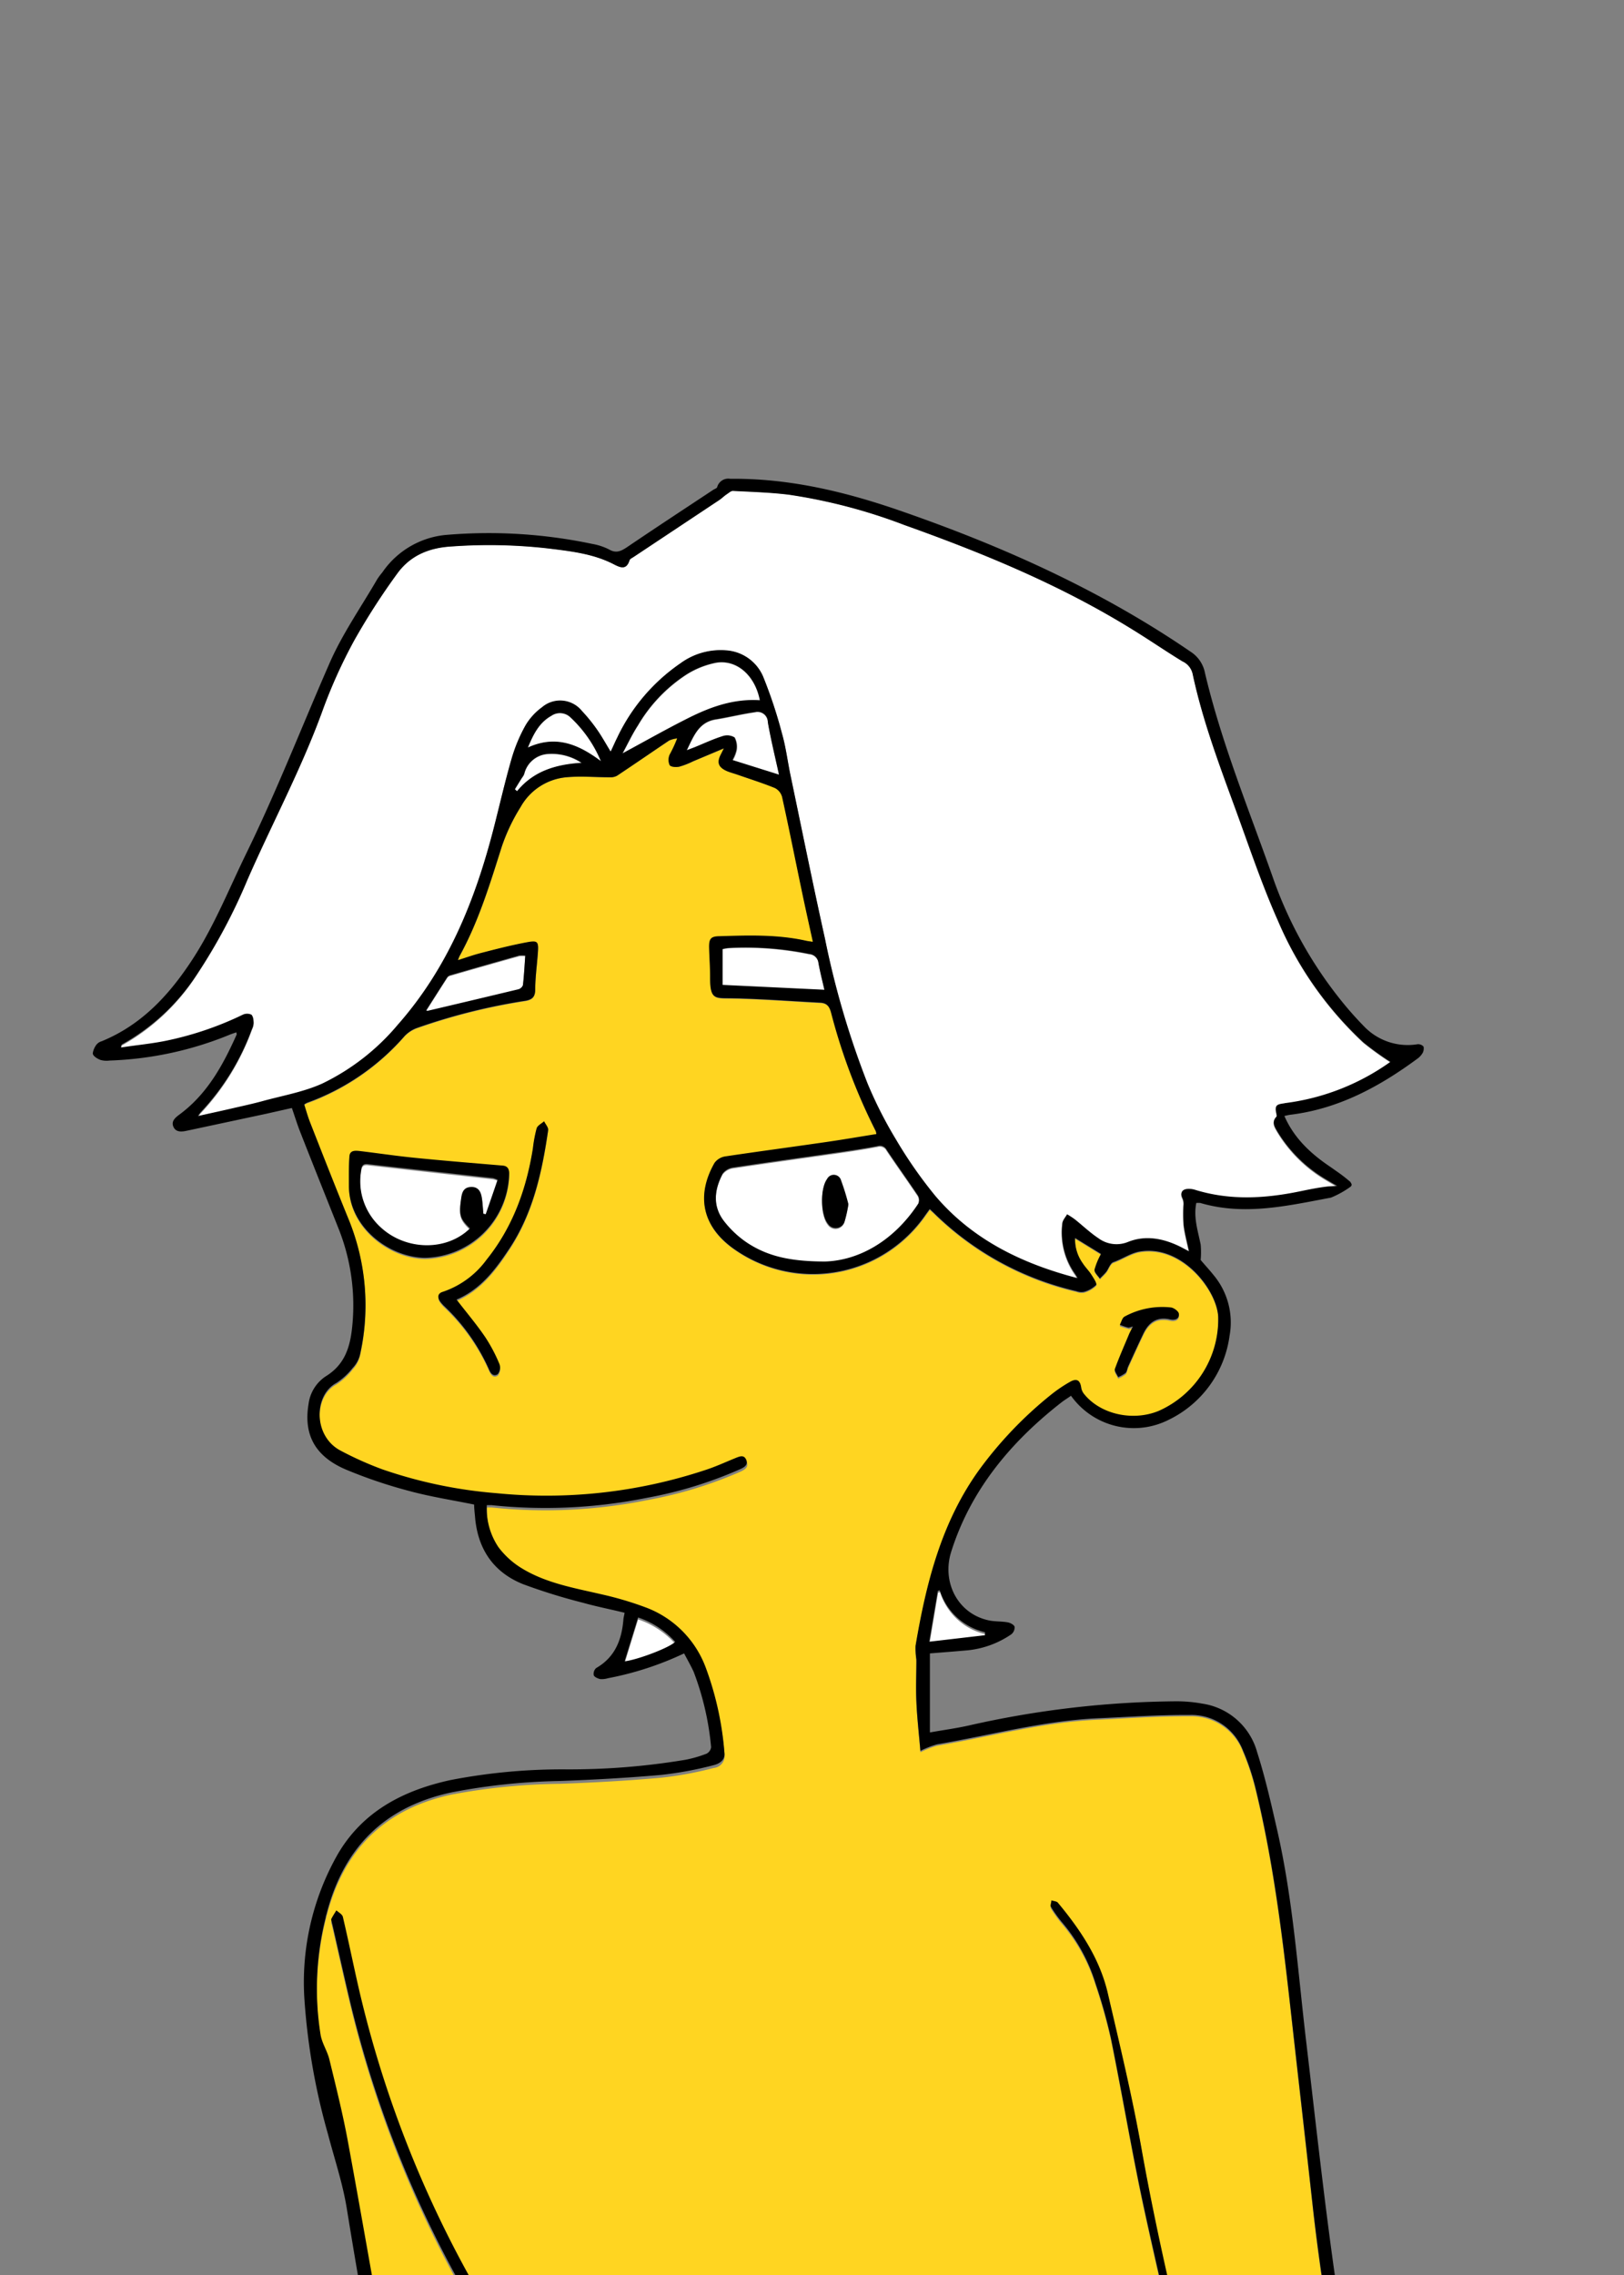 <svg id="남자_숏컷" data-name="남자 숏컷" xmlns="http://www.w3.org/2000/svg" viewBox="120 140 250 350"><rect x="120" y="140" width="250" height="350" fill="#808080" stroke="none"/><defs><style>.cls-1{fill:#fff;}</style></defs><g id="색"><path class="" fill='#ffd521' d="M239.71,666.93H182.42c-.18-6.25-.53-12.49-.49-18.73,0-10.57.26-21.14.57-31.7.26-8.68.79-17.35,1.12-26a44.57,44.57,0,0,1,1.59-11.37c4.39-14.34,8.72-28.7,13.22-43,2.29-7.29,4.89-14.48,7.35-21.71.07-.18.13-.45.27-.52,1.5-.74.69-1.54.1-2.38-3.82-5.53-8-10.85-11.38-16.63a171.06,171.06,0,0,1-19.52-48.46c-.84-3.7-1.6-7.43-2.47-11.12-.09-.41-.68-.7-1-1-.26.44-.55.86-.77,1.31-.07.15.05.39.09.58,1,4.33,1.95,8.66,3,13a171.88,171.88,0,0,0,20,48.25c3,5,6.61,9.62,9.93,14.42.23.33.52.81.43,1.11-.46,1.57-1,3.1-1.55,4.65l-11.26,33.57c-.48,1.43-.91,2.88-1.39,4.42-.13-.21-.23-.3-.25-.4-.07-.27-.09-.55-.14-.83-1.63-9-2.55-18.11-5-27-1.59-5.74-3-11.56-4.07-17.41-2.53-13.36-4.78-26.77-7.25-40.14-.78-4.24-1.83-8.44-2.85-12.63-.31-1.3-1.14-2.5-1.35-3.8a45.07,45.07,0,0,1,.91-18.56c2.62-10.24,8.9-16.54,19.26-18.76a95,95,0,0,1,16.66-1.66c5.22-.18,10.44-.47,15.65-.94a55.5,55.5,0,0,0,8.06-1.5,1.84,1.84,0,0,0,1.66-1.9,49.27,49.27,0,0,0-2.86-13.09,15.78,15.78,0,0,0-9.28-9.33,54.64,54.64,0,0,0-6.75-2c-4.28-1-8.64-1.73-12.44-4.1a12.62,12.62,0,0,1-3.48-3.19,10.71,10.71,0,0,1-1.77-6.46c.32,0,.52,0,.71,0a79.22,79.22,0,0,0,24-1.14,64.29,64.29,0,0,0,14.4-4.41c.59-.29,1.22-.68.86-1.46s-1-.49-1.65-.23c-1.55.63-3.08,1.34-4.68,1.85A77.6,77.6,0,0,1,196.41,370a70.8,70.8,0,0,1-17.53-3.67,49.91,49.91,0,0,1-6.54-2.95c-4.15-2.27-4-8.52-.59-10.36a10.07,10.07,0,0,0,2.55-2.34,4.53,4.53,0,0,0,1.1-2,35,35,0,0,0-1.77-21.07c-2-4.91-3.95-9.88-5.89-14.83-.36-.91-.61-1.86-.91-2.77a2.2,2.2,0,0,1,.44-.26,36.12,36.12,0,0,0,15-10.28,5,5,0,0,1,1.85-1.23,92.77,92.77,0,0,1,16.81-4.22c1-.19,1.43-.59,1.46-1.64,0-1.72.22-3.43.37-5.15.2-2.49.19-2.57-2.11-2.13s-4.43,1-6.63,1.57c-1.14.3-2.25.7-3.52,1.1a5.63,5.63,0,0,1,.23-.61c2.94-5.33,4.69-11.11,6.52-16.88a29,29,0,0,1,2.9-6.12,9,9,0,0,1,7-4.57c2.23-.21,4.5,0,6.76,0a2.07,2.07,0,0,0,1.08-.24c2.69-1.79,5.35-3.63,8.05-5.42a4.11,4.11,0,0,1,1.25-.33,22.86,22.86,0,0,1-1.17,2.51,2,2,0,0,0,0,1.6c.2.3,1,.35,1.48.25a12.11,12.11,0,0,0,2.11-.82l4.76-2-.45.89c-.66,1.25-.41,2,.87,2.59.55.24,1.14.38,1.7.58,1.92.67,3.87,1.28,5.74,2a2.18,2.18,0,0,1,1.1,1.35c1.05,4.77,2,9.55,3,14.33.56,2.64,1.14,5.29,1.74,8.06-.41-.06-.67-.08-.93-.14-4.42-1-8.89-.86-13.36-.72-1.44.05-1.72.39-1.68,1.85s.16,3,.15,4.56c0,3.49.81,3.1,3.57,3.16,4.46.09,8.91.44,13.37.67,1,.05,1.4.53,1.67,1.49a90.49,90.49,0,0,0,6.88,18.27,1.83,1.83,0,0,1,.08.48c-2.62.42-5.18.86-7.74,1.23-5.17.75-10.36,1.43-15.52,2.21a2.53,2.53,0,0,0-1.65,1c-2.82,5-1.9,9.6,2.68,13a21.06,21.06,0,0,0,29.73-4.85c.22-.32.46-.62.72-1l.67.62a46.13,46.13,0,0,0,21.9,12,2.3,2.3,0,0,0,1.17.12,4.26,4.26,0,0,0,1.88-1.07c.17-.2-.43-1.11-.77-1.64s-.92-1.11-1.3-1.71a6.41,6.41,0,0,1-1.18-3.88l4,2.46a11.17,11.17,0,0,0-1,2.41c-.07.4.52.92.82,1.38.33-.35.7-.68,1-1.06s.6-1.3,1.07-1.47c1.38-.49,2.68-1.38,4-1.63,6.49-1.16,11.93,5.87,12.14,10a15.4,15.4,0,0,1-9.16,14.53c-3.94,1.64-8.89.56-11.42-2.52a2.27,2.27,0,0,1-.5-1c-.14-1.19-.67-1.55-1.73-.95a21.27,21.27,0,0,0-3.06,2.1,61.47,61.47,0,0,0-10.84,11.31c-5.91,8.14-8.25,17.56-9.89,27.23a11.67,11.67,0,0,0,.13,2.11c0,2.16-.1,4.33,0,6.48.11,2.42.38,4.84.62,7.61a14.19,14.19,0,0,1,2.55-1c8.17-1.4,16.22-3.61,24.56-4,4.78-.22,9.56-.56,14.35-.53a8.49,8.49,0,0,1,8.19,5.45,37.93,37.93,0,0,1,1.93,5.8c2.82,11.56,4.22,23.36,5.54,35.17,1.09,9.85,2.23,19.71,3.32,29.56a329.25,329.25,0,0,0,6,35.59c1.39,6.29,1.34,12.31-1,18.25-1.14,2.89-2.76,5.59-4,8.43-3.88,8.7-7.76,17.39-11.5,26.14-4.08,9.52-8,19.11-12,28.67-.15.37-.34.74-.64,1.39-.13-.55-.2-.77-.24-1q-2.18-14.46-4.36-28.94c-.38-2.46-1-4.79-.38-7.41a417.37,417.37,0,0,1,12-40.61,6.49,6.49,0,0,0,.24-3.15c-.42-2.14-1.14-4.22-1.66-6.34-3.26-13.32-6.45-26.66-8.84-40.18-1.42-8-3.35-16-5.19-23.91-1.24-5.34-4.23-9.8-7.68-14-.2-.24-.66-.25-1-.37,0,.36-.23.81-.08,1.06a19,19,0,0,0,1.76,2.43,26.73,26.73,0,0,1,5.09,9.31,83.11,83.11,0,0,1,2.37,8.43c1.81,8.89,3.29,17.86,5.22,26.72,2.63,12.08,5.53,24.09,8.36,36.12a4.88,4.88,0,0,1-.13,2.78c-2.79,8.6-5.58,17.2-8.24,25.84-1.19,3.86-2.07,7.81-3.1,11.71-.43,1.62-.94,3.21-1.38,4.82a3.87,3.87,0,0,0-.23,1.66c2.42,11.63,4,23.4,5.5,35.18a14.67,14.67,0,0,1,.36,3.2c-.09,1-.84,1.94.44,2.67.12.07.11.37.14.57.79,5.62,1.61,11.24,2.38,16.87,1.62,12,3.61,23.87,6.2,35.67.66,3,1.18,6.12,1.77,9.18H256c-.71-2.13-1.43-4.25-2.14-6.37-3-8.87-5.88-17.75-8.87-26.61a32.57,32.57,0,0,0-13.36-17.3c-5.79-3.77-11.72-7.32-17.62-10.91a40.64,40.64,0,0,0-4.1-2,1.54,1.54,0,0,0-.9-.26,7.43,7.43,0,0,0-1.35.68c.3.36.53.85.91,1,1.71.88,3.51,1.57,5.17,2.51,3.2,1.81,6.32,3.75,9.48,5.63,5.24,3.11,10.28,6.49,14.26,11.2a44.53,44.53,0,0,1,3.44,5,2.58,2.58,0,0,1,.26,1.36q-.49,13.32-1,26.63C240,660.7,239.86,663.81,239.71,666.93ZM185.4,333.71a13.26,13.26,0,0,0,13-13c0-.68-.21-1.16-1-1.23-4.49-.38-9-.74-13.46-1.19-2.86-.29-5.7-.72-8.55-1.05-.68-.08-1.51-.15-1.58.81-.11,1.5-.08,3-.08,4.52C173.7,328.88,179.79,333.59,185.4,333.71Zm4.9,6.44c3.69-1.6,6-4.62,8.08-7.82,3.69-5.54,5.06-11.86,6-18.31.06-.41-.4-.9-.62-1.35-.4.35-1,.64-1.15,1.07a21,21,0,0,0-.57,3.07C201,323.1,199,329,194.92,334a13.74,13.74,0,0,1-6.73,4.95c-.76.22-.86.79-.47,1.42a6.62,6.62,0,0,0,.79.89,30.13,30.13,0,0,1,6.74,9.55c.25.62.66,1.29,1.39.83a1.62,1.62,0,0,0,.28-1.52,23.88,23.88,0,0,0-2.17-4.13C193.4,344,191.86,342.18,190.3,340.15Zm104.1,4.16c-.26.51-.45.85-.6,1.2-.74,1.76-1.52,3.51-2.17,5.31-.12.32.32.84.5,1.27a4.67,4.67,0,0,0,1.14-.64c.23-.23.25-.66.4-1,.78-1.71,1.55-3.41,2.36-5.1s2.07-2.62,4.08-2.15c.65.15,1.44,0,1.37-.84a1.68,1.68,0,0,0-1.2-1,12.13,12.13,0,0,0-7.16,1.39c-.37.19-.5.85-.74,1.28a12.63,12.63,0,0,0,1.32.42C293.86,344.52,294.05,344.4,294.4,344.31Z"/><path class="cls-1" d="M189.44,224.05a80.28,80.28,0,0,1,14.95.3c3.48.43,7,.81,10.18,2.48,1,.52,1.88.83,2.34-.65.07-.22.4-.37.63-.52l13.18-8.76c.39-.26.73-.61,1.12-.87s.7-.56,1-.54c2.87.15,5.75.23,8.59.58a84.1,84.1,0,0,1,17.8,4.67c12.18,4.35,24.09,9.27,35.12,16.11,2.59,1.59,5.09,3.32,7.68,4.9a2.78,2.78,0,0,1,1.56,1.89c1.49,7,4,13.76,6.46,20.48,2.16,5.89,4.14,11.87,6.69,17.6a55,55,0,0,0,13.14,18.74,47.22,47.22,0,0,0,4.16,3,35.53,35.53,0,0,1-16.34,6.4c-1.33.15-1.5.37-1.22,1.61,0,.14.08.35,0,.42-.81.82-.29,1.57.12,2.29a21.51,21.51,0,0,0,7.42,7.36l.3.18c.38.22,1,.61,1.5.86l-1.42.09c-1.46.16-2.91.46-4.36.76-5.39,1.11-10.76,1.41-16.1-.24a3.19,3.19,0,0,0-1.18-.14c-.87.07-1.14.63-.76,1.41a2,2,0,0,1,.17.81,26.49,26.49,0,0,0,0,3.21c.15,1.35.52,2.67.84,4.18l-1.26-.66c-2.6-1.3-5.36-1.88-8.1-.8a4.69,4.69,0,0,1-4.62-.57c-1.28-.85-2.41-1.94-3.62-2.9-.37-.29-.78-.52-1.18-.78-.25.46-.68.91-.72,1.38a11.18,11.18,0,0,0,1.91,7.75,6.52,6.52,0,0,1,.43.72c-8.51-2.21-16.14-5.9-21.88-12.65a68.35,68.35,0,0,1-6.07-8.7,64.85,64.85,0,0,1-4.38-8.64A133.7,133.7,0,0,1,247,284.52c-1.86-8.39-3.56-16.82-5.32-25.23-.44-2.11-.7-4.28-1.29-6.35a71.65,71.65,0,0,0-2.93-8.85,6.67,6.67,0,0,0-5.72-4,10.46,10.46,0,0,0-7,2A28.81,28.81,0,0,0,215,253.57c-.34.66-.62,1.36-1,2.11-.71-1.16-1.31-2.25-2-3.25a25.61,25.61,0,0,0-2.42-3,4.3,4.3,0,0,0-6.14-.57,9.25,9.25,0,0,0-2.55,2.81,24.27,24.27,0,0,0-2.12,5.07c-1,3.45-1.81,7-2.69,10.45C193.22,278.43,189,289,181.24,297.8a35,35,0,0,1-11.64,9.08c-2.88,1.3-6.1,1.85-9.19,2.71-1.53.42-3.09.75-4.64,1.11s-3.36.75-5.32,1.19c.29-.39.37-.53.47-.63a37.39,37.39,0,0,0,7.86-12.8,2.23,2.23,0,0,0,.25-.93c0-.44-.06-1-.34-1.27a1.58,1.58,0,0,0-1.31,0,50,50,0,0,1-12,4.06c-2.22.44-4.5.65-6.75,1,0-.36.1-.46.2-.51a32.64,32.64,0,0,0,11.42-10.74,87.39,87.39,0,0,0,7.84-14.69c3.82-8.73,8.33-17.13,11.58-26.11a79.19,79.19,0,0,1,4.83-10.71,103.83,103.83,0,0,1,6.67-10.37C183.14,225.45,186,224.26,189.44,224.05Z"/><path class="cls-1" d="M247,334.26c-5.4,0-8.85-.85-11.9-2.82a15.32,15.32,0,0,1-3.65-3.4c-1.79-2.31-1.51-4.88-.22-7.33a2.47,2.47,0,0,1,1.64-.95c5.64-.85,11.29-1.62,16.93-2.43,1.78-.26,3.55-.54,5.31-.87a1.16,1.16,0,0,1,1.37.6c1.58,2.36,3.24,4.66,4.81,7a1.41,1.41,0,0,1,.07,1.23C257.58,331.12,252.18,334.1,247,334.26Zm3.58-8.84a35,35,0,0,0-1.12-3.63,1.16,1.16,0,0,0-2.16-.23c-1.08,1.46-1,5.48.11,6.86A1.43,1.43,0,0,0,250,328,20.35,20.35,0,0,0,250.6,325.42Z"/><path class="cls-1" d="M215.82,256c.82-1.51,1.51-3,2.38-4.34a23.65,23.65,0,0,1,7.45-7.83,13.27,13.27,0,0,1,4.6-1.84c3.22-.52,6,2,6.73,5.81-4-.26-7.55,1-11,2.74S219.35,254.06,215.82,256Z"/><path class="cls-1" d="M231.23,291.63v-5.57a6,6,0,0,1,1-.17,48.84,48.84,0,0,1,12.36.94,1.52,1.52,0,0,1,1.4,1.34c.25,1.41.62,2.8.93,4.17Z"/><path class="cls-1" d="M225.71,255.5c1.08-2.19,1.82-4.36,4.49-4.78,2-.32,4-.83,6-1.11a1.59,1.59,0,0,1,2,1.53c.46,2.66,1.11,5.29,1.73,8.11l-7.1-2.28a5.4,5.4,0,0,0,.6-1.49,3,3,0,0,0-.29-2,2.15,2.15,0,0,0-1.84-.18c-1.44.45-2.82,1.1-4.22,1.67Z"/><path class="cls-1" d="M185.6,295.56c1.09-1.73,2.17-3.43,3.27-5.13a.83.83,0,0,1,.48-.3q5.28-1.53,10.57-3a4.07,4.07,0,0,1,.94,0c-.11,1.55-.19,3.06-.36,4.55a1,1,0,0,1-.67.64q-7,1.69-14,3.32C185.81,295.63,185.73,295.59,185.6,295.56Z"/><path class="cls-1" d="M212.51,257.16c-3.53-2.63-7-4.05-11.24-2.13.83-2.05,1.73-3.83,3.6-4.88a2.33,2.33,0,0,1,2.81.12A19.36,19.36,0,0,1,212.51,257.16Z"/><path class="cls-1" d="M271.67,391.87l-8.58,1,1.32-7.84.3-.1a9.56,9.56,0,0,0,6.92,6.47Z"/><path class="cls-1" d="M218.23,389.14a13.38,13.38,0,0,1,5.71,3.75c-.9.92-5.82,2.77-7.79,3Z"/><path class="cls-1" d="M209.54,257.41c-4.06.25-7.44,1.32-9.94,4.38l-.34-.32c.36-.59.72-1.18,1.09-1.76a2.47,2.47,0,0,0,.35-.6,4,4,0,0,1,3.62-3.08A8.24,8.24,0,0,1,209.54,257.41Z"/><path class="cls-1" d="M196.6,321.65,194.77,327l-.36-.08c-.08-.84-.11-1.68-.25-2.5s-.55-1.62-1.62-1.59-1.4.7-1.53,1.64c-.39,2.64-.25,3.19,1.34,4.74-3.57,3.53-9.81,3.44-13.7-.12a9.67,9.67,0,0,1-3.05-8.91c.08-.66.3-1,1.06-.9,6.42.74,12.84,1.44,19.26,2.16A5.63,5.63,0,0,1,196.6,321.65Z"/></g><g id="선"><path d="M339.13,301a1.13,1.13,0,0,0-.91-.35,9.3,9.3,0,0,1-8.27-2.78,52.52,52.52,0,0,1-3.5-3.95,63.76,63.76,0,0,1-10.29-18.31c-3.72-10.63-8.06-21.05-10.66-32.05a5,5,0,0,0-2.24-3.31c-13.7-9.38-28.66-16.1-44.26-21.53-8.3-2.9-16.74-5-25.6-5.06l-1,0a1.77,1.77,0,0,0-2,1.29c-.06.18-.39.27-.59.4-4.43,2.93-8.87,5.84-13.27,8.82-.94.63-1.7,1-2.8.35a9.29,9.29,0,0,0-2.61-.85,77.3,77.3,0,0,0-22.15-1.4,13.35,13.35,0,0,0-10.13,5.8,10.05,10.05,0,0,0-.79,1.06c-2.48,4.28-5.36,8.39-7.33,12.9-4.26,9.73-8.11,19.63-12.78,29.19-2.68,5.48-4.94,11.18-8.29,16.33-3.56,5.47-7.82,10.11-14,12.64a1.61,1.61,0,0,0-.79.5,3,3,0,0,0-.58,1.29.77.77,0,0,0,0,.15c.1.4.72.76,1.18.94a3.58,3.58,0,0,0,1.43.09,53.36,53.36,0,0,0,18.4-3.95c.35-.15.71-.26,1.09-.39,0,.17.07.26.05.32-2.1,4.71-4.54,9.18-8.82,12.33-.61.46-1.3,1-.93,1.87s1.26.8,2.07.62l12.17-2.6,4-.9c.47,1.35.84,2.57,1.31,3.75,1.94,4.95,3.92,9.88,5.88,14.81a31.88,31.88,0,0,1,2.09,15.16c-.32,3.14-1.18,5.79-4.06,7.56a6,6,0,0,0-2.65,4.26c-.82,4.91,1.17,8.16,5.83,10.12a74.32,74.32,0,0,0,9.74,3.28c3.22.87,6.54,1.38,9.92,2.07,0,.58.08,1.25.14,1.92.41,4.91,2.82,8.49,7.37,10.32a89.21,89.21,0,0,0,9.25,2.87c2.09.59,4.23,1,6.4,1.54-.08.48-.16.75-.18,1-.25,3.14-1.28,5.83-4.19,7.5a1.2,1.2,0,0,0-.38,1.1c.1.29.63.52,1,.6a3.25,3.25,0,0,0,1.18-.13,48.59,48.59,0,0,0,11.73-3.82c.48.91,1,1.82,1.46,2.8a43.45,43.45,0,0,1,2.7,11.63,1.33,1.33,0,0,1-.71,1,19,19,0,0,1-3.21.93,108,108,0,0,1-18.48,1.48,90.33,90.33,0,0,0-17.74,1.65c-7.22,1.58-13.45,4.78-17.31,11.36a39.77,39.77,0,0,0-5.15,22.46,100.34,100.34,0,0,0,3.61,20.62c1,3.81,2.27,7.57,2.9,11.44,2.13,13.09,4.4,26.14,7.48,39.05,1.39,5.82,2.93,11.62,4.09,17.49,1.3,6.58,2.2,13.23,3.35,19.84a13.22,13.22,0,0,1-.41,6.45c-1.87,5.94-3.81,11.88-5.18,18-.86,3.81-.85,7.83-1.06,11.77-.27,5.19-.35,10.39-.57,15.58-.36,8.42-1,16.84-1.08,25.26-.09,11,.26,22.06.43,33.09h1.92c-.18-6.23-.53-12.46-.5-18.69q.09-15.83.58-31.65c.25-8.66.79-17.32,1.12-26a43.92,43.92,0,0,1,1.59-11.35c4.39-14.32,8.72-28.66,13.21-42.94,2.29-7.28,4.9-14.45,7.36-21.67.07-.19.12-.45.26-.52,1.5-.74.7-1.54.11-2.38-3.82-5.52-8-10.83-11.38-16.6A170.58,170.58,0,0,1,175.25,446c-.85-3.69-1.6-7.41-2.47-11.1-.1-.41-.68-.7-1-1-.26.44-.55.86-.77,1.31-.07.15.05.39.09.58,1,4.32,1.95,8.65,3,13a171.22,171.22,0,0,0,20,48.16c3,5,6.61,9.61,9.93,14.4.22.33.51.81.43,1.11-.46,1.57-1,3.1-1.55,4.64q-5.64,16.75-11.26,33.51c-.48,1.43-.91,2.88-1.39,4.41a1.93,1.93,0,0,1-.26-.39c-.06-.28-.08-.56-.13-.83-1.63-9-2.55-18.08-5-26.92-1.59-5.73-3-11.54-4.07-17.38-2.53-13.33-4.78-26.72-7.25-40.07-.78-4.23-1.83-8.42-2.85-12.61-.32-1.3-1.14-2.49-1.35-3.79a44.68,44.68,0,0,1,.78-18c0-.18.08-.37.13-.55,2.62-10.23,8.9-16.51,19.26-18.73A96,96,0,0,1,206.15,414c5.23-.19,10.45-.48,15.66-.94a55.75,55.75,0,0,0,8.06-1.5c.76-.18,1.79-.72,1.65-1.9a48.29,48.29,0,0,0-2.86-13.06,15.71,15.71,0,0,0-9.27-9.31,51.41,51.41,0,0,0-6.75-2c-4.29-1-8.65-1.73-12.44-4.09a12.77,12.77,0,0,1-3.48-3.19,10.64,10.64,0,0,1-1.78-6.45c.33,0,.53,0,.72,0a79.22,79.22,0,0,0,24-1.14A63.54,63.54,0,0,0,234,366c.6-.28,1.22-.67.86-1.45s-1-.49-1.65-.23c-1.55.63-3.08,1.34-4.67,1.85a77.79,77.79,0,0,1-32.14,3.55,71.17,71.17,0,0,1-17.52-3.66,52,52,0,0,1-6.55-2.94c-4.14-2.27-4-8.51-.58-10.34a10.45,10.45,0,0,0,2.55-2.34,4.59,4.59,0,0,0,1.1-1.95,34.84,34.84,0,0,0-1.77-21c-2-4.9-3.95-9.86-5.89-14.81-.36-.91-.62-1.86-.91-2.77a4.12,4.12,0,0,1,.44-.26,36.18,36.18,0,0,0,15-10.25,5,5,0,0,1,1.85-1.24,92.74,92.74,0,0,1,16.81-4.21c1-.19,1.43-.59,1.46-1.64,0-1.71.22-3.43.36-5.14.21-2.48.19-2.57-2.1-2.12s-4.43,1-6.63,1.57c-1.14.29-2.25.69-3.52,1.09a5.63,5.63,0,0,1,.23-.61c2.94-5.32,4.68-11.09,6.51-16.85a28.76,28.76,0,0,1,2.91-6.11,9,9,0,0,1,7-4.56c2.23-.21,4.5,0,6.76,0a2.07,2.07,0,0,0,1.08-.24c2.69-1.79,5.35-3.62,8-5.41a4.11,4.11,0,0,1,1.25-.33,20.29,20.29,0,0,1-1.16,2.5,2,2,0,0,0,0,1.61c.2.29,1,.35,1.47.24a12.21,12.21,0,0,0,2.12-.82l4.76-2c-.26.51-.35.71-.45.9-.67,1.25-.42,2,.87,2.58.55.24,1.14.38,1.7.58,1.92.67,3.86,1.28,5.74,2.05a2.19,2.19,0,0,1,1.1,1.35c1.05,4.75,2,9.53,3,14.3.55,2.64,1.14,5.28,1.74,8-.41-.06-.68-.09-.94-.14-4.41-1-8.88-.86-13.35-.72-1.44,0-1.72.38-1.68,1.84s.16,3,.15,4.56c0,3.48.81,3.09,3.56,3.15,4.46.09,8.92.44,13.38.67,1,.05,1.4.53,1.67,1.48A90.29,90.29,0,0,0,254.81,314a1.45,1.45,0,0,1,.09.47c-2.62.42-5.18.86-7.74,1.23-5.18.75-10.36,1.44-15.53,2.21a2.53,2.53,0,0,0-1.64,1c-2.82,4.95-1.91,9.58,2.68,13A21.06,21.06,0,0,0,262.4,327c.22-.31.45-.62.72-1,.27.25.47.43.67.63a46.14,46.14,0,0,0,21.9,12,2.18,2.18,0,0,0,1.17.11,4.3,4.3,0,0,0,1.88-1.06c.17-.21-.43-1.11-.77-1.64s-.92-1.11-1.3-1.71a6.34,6.34,0,0,1-1.18-3.88l4,2.46a10.89,10.89,0,0,0-1,2.41c-.07.4.52.92.82,1.38.33-.35.7-.68,1-1.06s.6-1.3,1.07-1.47c1.37-.48,2.68-1.38,4-1.62,6.5-1.16,11.94,5.85,12.15,10a15.4,15.4,0,0,1-9.16,14.51c-3.94,1.63-8.89.55-11.42-2.52a2.17,2.17,0,0,1-.5-1c-.15-1.18-.67-1.55-1.73-.95a22,22,0,0,0-3.06,2.09A60.76,60.76,0,0,0,270.83,366c-5.91,8.13-8.25,17.53-9.89,27.19a11.61,11.61,0,0,0,.13,2.1c0,2.15-.1,4.32,0,6.47.1,2.42.38,4.82.62,7.6a14.5,14.5,0,0,1,2.55-1c8.17-1.39,16.22-3.59,24.55-4,4.79-.21,9.57-.55,14.35-.52a8.47,8.47,0,0,1,8.19,5.44,36.68,36.68,0,0,1,1.94,5.78c2.82,11.55,4.22,23.32,5.53,35.11,1.1,9.84,2.24,19.68,3.32,29.52a330,330,0,0,0,6,35.52c1.4,6.28,1.35,12.29-1,18.22-1.14,2.89-2.76,5.58-4,8.42-3.88,8.68-7.76,17.36-11.51,26.09-4.08,9.51-8,19.08-12,28.62-.16.38-.34.75-.64,1.39-.13-.54-.2-.76-.24-1q-2.18-14.45-4.37-28.89c-.37-2.46-1-4.79-.37-7.41a417.7,417.7,0,0,1,12-40.54,6.32,6.32,0,0,0,.23-3.14c-.41-2.13-1.14-4.21-1.65-6.33-3.26-13.3-6.45-26.61-8.85-40.11-1.42-8-3.34-15.94-5.18-23.87-1.24-5.33-4.23-9.78-7.69-13.94-.19-.23-.66-.24-1-.36,0,.36-.22.81-.07,1a20,20,0,0,0,1.75,2.43,26.46,26.46,0,0,1,5.1,9.3,82,82,0,0,1,2.37,8.41c1.81,8.88,3.29,17.83,5.22,26.68,2.62,12,5.53,24,8.35,36a4.87,4.87,0,0,1-.12,2.78c-2.79,8.59-5.58,17.17-8.25,25.79-1.18,3.85-2.06,7.8-3.1,11.7-.43,1.61-.93,3.2-1.37,4.8a3.9,3.9,0,0,0-.24,1.66c2.43,11.62,4,23.36,5.51,35.12a14.67,14.67,0,0,1,.36,3.2c-.09,1-.84,1.93.44,2.66.12.07.11.37.13.57.8,5.61,1.62,11.22,2.38,16.84,1.63,12,3.62,23.83,6.2,35.61.67,3,1.19,6.11,1.78,9.16h1.92c0-.24,0-.48-.05-.71-2.22-11.56-4.62-23.1-6.62-34.7-1.55-9-2.54-18.11-3.91-27.15a10,10,0,0,1,.9-5.86c1.71-3.78,3.19-7.67,4.76-11.51l6.06-14.74.56.59c1.63-3.44,3.51-6.73,4.79-10.23a133.56,133.56,0,0,1,8.06-18,49.89,49.89,0,0,0,2.75-5.71,73.54,73.54,0,0,0,2.46-7.76c.88-3.4,1.81-6.79,1.09-10.4-1.8-9-3.83-17.9-5.15-26.93-1.91-12.95-3.31-26-4.85-39-1.27-10.73-2-21.53-4.38-32.1-.94-4.12-1.87-8.26-3.15-12.28a10.32,10.32,0,0,0-8.43-7.48,22,22,0,0,0-4-.36,148.84,148.84,0,0,0-31.82,3.69c-1.92.44-3.88.7-6.13,1.1V394.37c1.87-.15,3.7-.29,5.52-.45a14.43,14.43,0,0,0,7-2.48,1.36,1.36,0,0,0,.52-1.16c-.09-.32-.67-.62-1.07-.69-.94-.17-1.92-.1-2.85-.29-4.85-1-7.32-5.91-5.84-10.57,3-9.51,9.18-16.91,17-23,.46-.36,1-.67,1.44-1a11.88,11.88,0,0,0,15,3.72,16.86,16.86,0,0,0,9.41-12.95,11.36,11.36,0,0,0-2.45-9.32c-.72-.9-1.51-1.74-2-2.34a12.92,12.92,0,0,0,0-2.37c-.42-2.1-1.13-4.17-.67-6.4a3.82,3.82,0,0,1,.61,0c6.8,2,13.46.43,20.12-.82a14.29,14.29,0,0,0,3-1.67l.11-.1c.14-.25.07-.32-.13-.65a23.92,23.92,0,0,0-2.18-1.68l-.82-.58c-3-2-5.65-4.42-7.15-7.88.35-.08.66-.16,1-.2,7.41-.92,13.71-4.35,19.59-8.7A3,3,0,0,0,339,302a1.44,1.44,0,0,0,.17-.69A.94.94,0,0,0,339.13,301ZM223.94,392.59c-.91.92-5.82,2.77-7.79,3l2.08-6.75A13.36,13.36,0,0,1,223.94,392.59Zm47.69-1.48c0,.15,0,.31,0,.46l-8.58,1c.46-2.74.89-5.28,1.32-7.82l.29-.1A9.58,9.58,0,0,0,271.63,391.11ZM199.92,287a4.07,4.07,0,0,1,.94,0c-.11,1.55-.19,3.06-.36,4.55a1.06,1.06,0,0,1-.68.64q-7,1.68-13.95,3.31c-.06,0-.15,0-.28-.05,1.1-1.72,2.18-3.43,3.27-5.12a.9.9,0,0,1,.49-.31Q194.63,288.49,199.92,287Zm-.32-25.28-.35-.31,1.09-1.76a2.22,2.22,0,0,0,.36-.6,4,4,0,0,1,3.61-3.07,8.3,8.3,0,0,1,5.23,1.37C205.48,257.6,202.1,258.66,199.6,261.71Zm1.67-6.75c.83-2,1.72-3.81,3.6-4.86a2.34,2.34,0,0,1,2.81.11,19.41,19.41,0,0,1,4.83,6.88C209,254.47,205.54,253.05,201.27,255Zm14.54.95c.82-1.51,1.52-3,2.39-4.34a23.46,23.46,0,0,1,7.44-7.81,13.4,13.4,0,0,1,4.61-1.84c3.22-.52,6,2,6.73,5.8-4-.26-7.55,1-11,2.73S219.35,254,215.81,255.91Zm16.93,1a5.35,5.35,0,0,0,.6-1.48,3.06,3.06,0,0,0-.29-2,2.17,2.17,0,0,0-1.85-.18c-1.43.45-2.81,1.1-4.21,1.67l-1.28.49c1.07-2.18,1.82-4.34,4.49-4.77,2-.32,4-.82,6-1.1a1.58,1.58,0,0,1,2,1.52c.46,2.66,1.11,5.29,1.72,8.1Zm-1.51,34.6V286a6,6,0,0,1,1-.17,48.86,48.86,0,0,1,12.36.93,1.53,1.53,0,0,1,1.4,1.34c.25,1.41.61,2.8.92,4.17Zm30.15,33.62c-3.8,5.81-9.2,8.78-14.36,8.94-5.4,0-8.85-.84-11.9-2.82a15.24,15.24,0,0,1-3.65-3.38c-1.79-2.31-1.52-4.88-.22-7.33a2.46,2.46,0,0,1,1.64-.94c5.63-.85,11.28-1.62,16.93-2.43,1.77-.26,3.55-.53,5.31-.87a1.16,1.16,0,0,1,1.37.6c1.58,2.35,3.23,4.66,4.8,7A1.39,1.39,0,0,1,261.38,325.12Zm56.36-15.4c-1.33.15-1.5.37-1.22,1.61,0,.14.08.35,0,.42-.81.82-.29,1.57.12,2.29a21.45,21.45,0,0,0,7.42,7.34l.3.18c.38.22,1,.61,1.5.86l-1.42.09c-1.46.16-2.91.46-4.36.76-5.39,1.11-10.76,1.41-16.1-.24a3.19,3.19,0,0,0-1.18-.14c-.87.07-1.14.63-.76,1.41a2,2,0,0,1,.17.81,26.32,26.32,0,0,0,0,3.2c.15,1.35.52,2.67.84,4.18l-1.26-.66c-2.6-1.3-5.36-1.88-8.1-.8a4.69,4.69,0,0,1-4.62-.57c-1.28-.85-2.41-1.94-3.62-2.9a13.27,13.27,0,0,0-1.18-.77c-.25.45-.68.9-.72,1.37a11.15,11.15,0,0,0,1.91,7.74,6.52,6.52,0,0,1,.43.72c-8.51-2.21-16.14-5.89-21.88-12.63a68.24,68.24,0,0,1-6.07-8.69,64.61,64.61,0,0,1-4.38-8.62A133.54,133.54,0,0,1,247,284.41c-1.86-8.38-3.56-16.79-5.32-25.19-.44-2.11-.7-4.27-1.29-6.34a71.36,71.36,0,0,0-2.93-8.83,6.67,6.67,0,0,0-5.72-4,10.46,10.46,0,0,0-7,2A28.75,28.75,0,0,0,215,253.51c-.34.66-.62,1.36-1,2.11-.71-1.16-1.31-2.25-2-3.25a25.51,25.51,0,0,0-2.42-3,4.3,4.3,0,0,0-6.14-.57,9.33,9.33,0,0,0-2.55,2.8,24.41,24.41,0,0,0-2.12,5.06c-1,3.45-1.81,7-2.69,10.44-2.85,11.2-7.06,21.72-14.83,30.53a35,35,0,0,1-11.64,9.07c-2.88,1.3-6.1,1.85-9.19,2.7-1.53.42-3.09.75-4.64,1.11s-3.36.75-5.32,1.19c.29-.39.37-.53.47-.63a37.21,37.21,0,0,0,7.86-12.78,2.22,2.22,0,0,0,.25-.92c0-.44-.06-1-.34-1.27a1.58,1.58,0,0,0-1.31,0,50.37,50.37,0,0,1-12,4.05c-2.22.44-4.5.65-6.75,1,0-.36.1-.46.2-.51A32.67,32.67,0,0,0,150.25,290a87.2,87.2,0,0,0,7.84-14.67c3.82-8.71,8.33-17.1,11.58-26.06a78.39,78.39,0,0,1,4.83-10.69,103.69,103.69,0,0,1,6.67-10.36c2-2.74,4.85-3.93,8.27-4.14a80.28,80.28,0,0,1,14.95.3c3.48.43,7,.81,10.18,2.48,1,.51,1.88.82,2.34-.65.07-.22.4-.37.63-.52l13.18-8.75c.39-.26.73-.61,1.12-.87s.7-.56,1-.54c2.87.15,5.75.23,8.59.58a84.1,84.1,0,0,1,17.8,4.67c12.18,4.34,24.09,9.25,35.12,16.08,2.59,1.59,5.09,3.31,7.68,4.89a2.78,2.78,0,0,1,1.56,1.89c1.49,7,4,13.73,6.46,20.44,2.16,5.88,4.14,11.85,6.69,17.57a54.9,54.9,0,0,0,13.14,18.71,47.22,47.22,0,0,0,4.16,3A35.51,35.51,0,0,1,317.74,309.72Z"/><path d="M245,633.24A32.51,32.51,0,0,0,231.64,616c-5.79-3.76-11.72-7.31-17.62-10.9a42.91,42.91,0,0,0-4.1-2,1.6,1.6,0,0,0-.9-.25,6.84,6.84,0,0,0-1.35.68c.3.36.53.85.91,1,1.71.87,3.51,1.56,5.17,2.5,3.2,1.81,6.32,3.75,9.48,5.62,5.24,3.11,10.28,6.49,14.26,11.18a45.32,45.32,0,0,1,3.44,5,2.59,2.59,0,0,1,.26,1.37q-.49,13.29-1,26.58c-.13,3.11-.3,6.22-.45,9.33h1.92l1.43-31.33.2-.06c.16.42.35.83.5,1.26l9.84,28.78c.15.46.33.9.5,1.35H256l-2.14-6.36C250.92,651,248,642.08,245,633.24Z"/><path d="M198.38,320.55c0-.68-.21-1.16-1-1.23-4.49-.38-9-.74-13.46-1.19-2.86-.28-5.7-.71-8.55-1.05-.68-.07-1.51-.14-1.58.81-.11,1.5-.08,3-.08,4.52,0,6.28,6.07,11,11.68,11.1A13.25,13.25,0,0,0,198.38,320.55Zm-4.22,3.64c-.15-.88-.55-1.61-1.62-1.58s-1.4.69-1.53,1.63c-.39,2.64-.25,3.19,1.34,4.74-3.57,3.52-9.81,3.44-13.7-.12A9.64,9.64,0,0,1,175.6,320c.08-.67.3-1,1.06-.9,6.42.73,12.84,1.43,19.26,2.15a5.63,5.63,0,0,1,.68.25c-.62,1.82-1.22,3.56-1.83,5.3l-.36-.08C194.33,325.85,194.3,325,194.16,324.19Z"/><path d="M198.38,332.14c3.69-5.54,5.06-11.85,6-18.28.06-.41-.4-.9-.62-1.36-.4.36-1,.64-1.15,1.08a20.76,20.76,0,0,0-.57,3.05c-1,6.29-3.09,12.13-7.14,17.17a13.78,13.78,0,0,1-6.73,4.94c-.76.22-.86.79-.47,1.41a5.59,5.59,0,0,0,.79.89,30.31,30.31,0,0,1,6.74,9.54c.25.62.66,1.29,1.39.83a1.62,1.62,0,0,0,.28-1.52,24.63,24.63,0,0,0-2.17-4.13c-1.35-2-2.89-3.8-4.45-5.83C194,338.35,196.26,335.32,198.38,332.14Z"/><path d="M291.63,350.59c-.12.32.32.84.5,1.27a5,5,0,0,0,1.14-.64c.23-.23.25-.66.4-1,.78-1.7,1.55-3.41,2.36-5.09s2.07-2.62,4.08-2.15c.65.15,1.44,0,1.37-.83,0-.38-.75-.94-1.2-1a12.14,12.14,0,0,0-7.16,1.4c-.37.19-.5.84-.74,1.27.44.15.87.32,1.32.43.16,0,.35-.09.7-.18-.26.51-.45.85-.6,1.2C293.06,347.05,292.28,348.8,291.63,350.59Z"/><path d="M247.32,321.38c-1.08,1.45-1,5.47.11,6.85a1.43,1.43,0,0,0,2.61-.39,20,20,0,0,0,.56-2.61,35.62,35.62,0,0,0-1.12-3.62A1.16,1.16,0,0,0,247.32,321.38Z"/></g></svg>